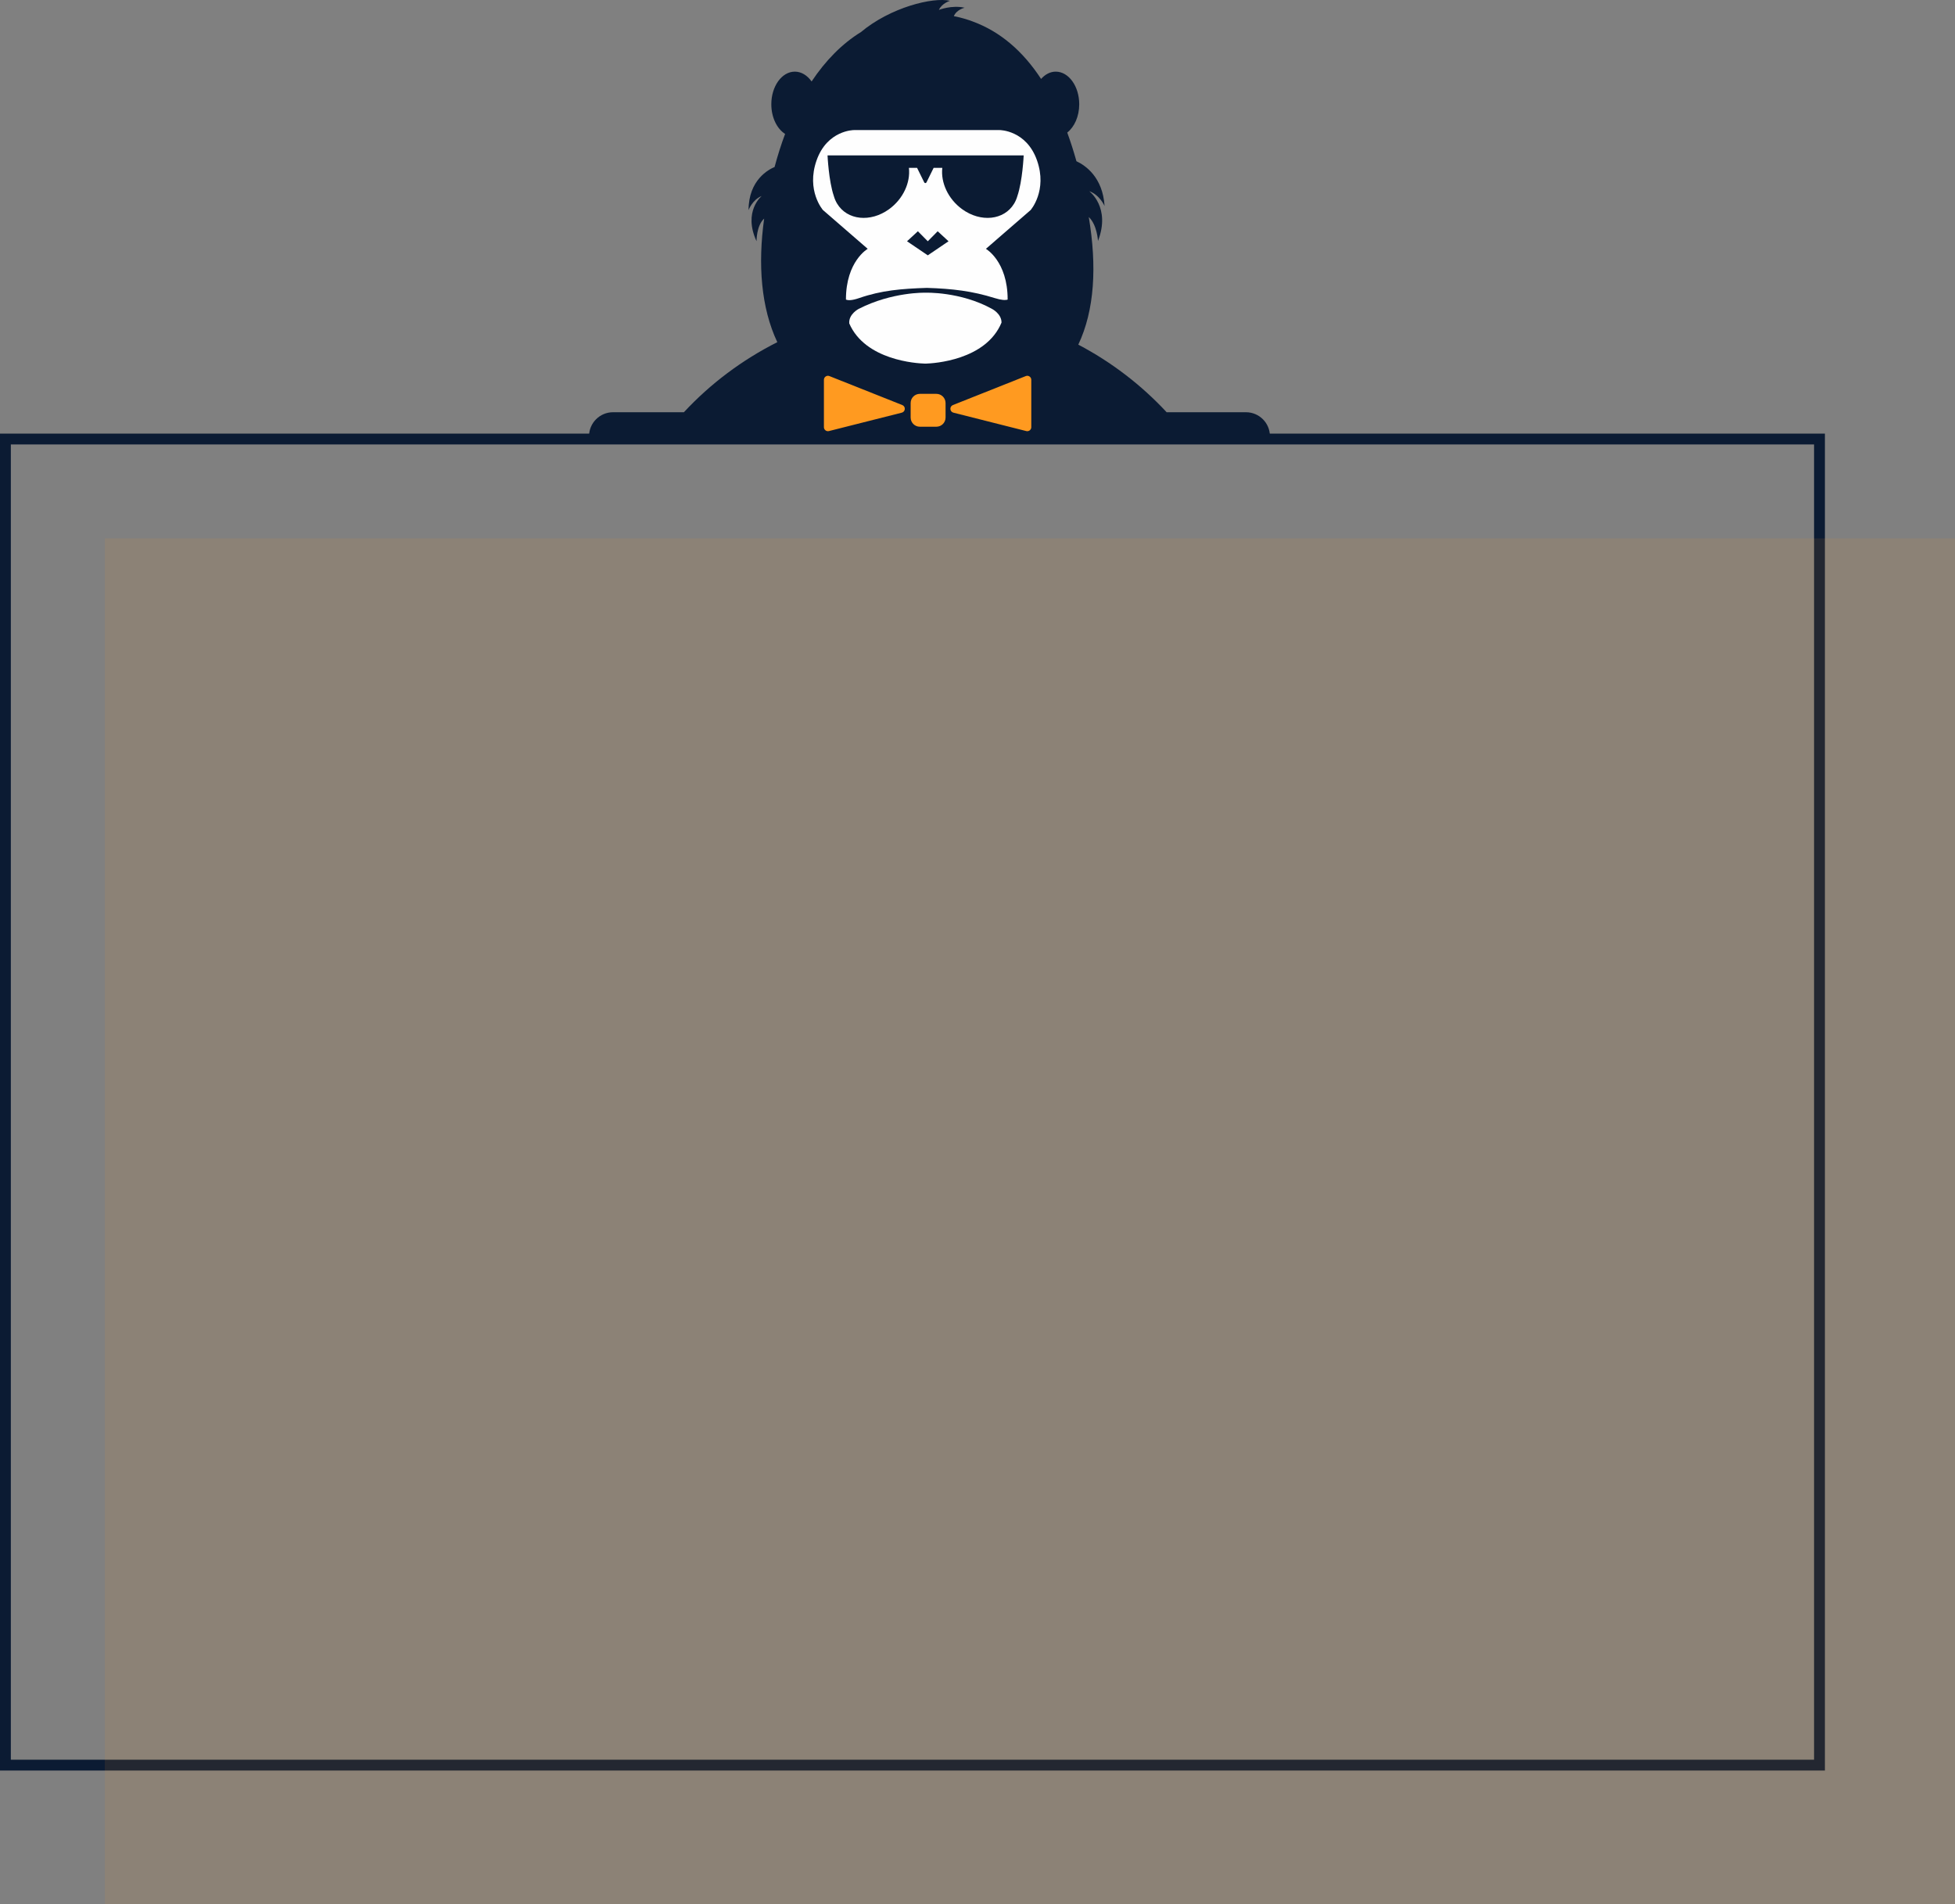 <svg xmlns="http://www.w3.org/2000/svg" width="541" height="527" viewBox="0 0 541 527">
  <rect x="0" y="0" width="541" height="527" fill="#808080" stroke="none"/>
  <g fill="none" fill-rule="evenodd">
    <g transform="translate(163)">
      <path fill="#0B1B33" d="M188.421,120.72 C188.421,117.056 185.451,114.086 181.787,114.086 L159.843,114.086 C152.839,106.548 144.579,100.21 135.392,95.381 C139.914,85.836 140.572,73.649 138.292,60.063 C140.617,62.218 140.841,66.686 140.841,66.686 C144.448,57.342 138.416,52.907 138.416,52.907 C141.362,53.952 142.665,57.023 142.665,57.023 C142.155,48.997 137.324,45.757 134.881,44.621 C134.104,41.851 133.257,39.203 132.336,36.685 C134.306,35.133 135.65,32.228 135.65,28.858 C135.65,23.869 132.737,19.825 129.146,19.825 C127.606,19.825 126.21,20.599 125.096,21.842 C120.069,14.157 113.802,8.751 106.199,5.954 C105.951,5.844 105.661,5.743 105.377,5.647 C103.094,4.89 101.583,4.584 100.949,4.473 C101.724,2.622 103.945,2.143 103.945,2.143 C100.374,1.33 96.817,2.739 96.817,2.739 C97.672,0.868 99.889,0.222 99.889,0.222 C95.155,-0.863 83.42,2.036 75.251,8.869 C69.993,12.113 65.428,16.783 61.592,22.547 C60.411,20.871 58.77,19.825 56.948,19.825 C53.357,19.825 50.444,23.869 50.444,28.858 C50.444,32.512 52.014,35.64 54.26,37.064 C53.158,39.981 52.196,43.047 51.346,46.221 C49.768,46.873 44.155,49.769 44.147,58.15 C44.147,58.15 45.158,55.322 47.781,54.237 C47.781,54.237 42.541,58.524 46.357,66.757 C46.357,66.757 46.289,62.484 48.459,60.492 C46.695,73.245 47.603,85.158 52.102,94.696 C42.359,99.606 33.605,106.172 26.251,114.086 L6.639,114.086 C2.975,114.086 0.005,117.056 0.004,120.72 L188.421,120.72 Z"/>
      <path fill="#FF9A20" d="M122.384 105.113L122.384 118.221C122.384 118.946 121.702 119.477 120.999 119.299L100.84 114.207C99.794 113.943 99.699 112.494 100.702 112.095L120.862 104.08C121.591 103.789 122.384 104.327 122.384 105.113M65 105.113L65 118.221C65 118.946 65.682 119.477 66.385 119.299L86.544 114.207C87.59 113.943 87.685 112.494 86.682 112.095L66.522 104.08C65.793 103.789 65 104.327 65 105.113M91.539 118.094C90.137 118.094 89 116.957 89 115.555L89 111.539C89 110.137 90.137 109 91.539 109L96.123 109C97.525 109 98.662 110.137 98.662 111.539L98.662 115.555C98.662 116.957 97.525 118.094 96.123 118.094L91.539 118.094z"/>
      <path fill="#FEFEFE" d="M77.113,68.866 C77.113,68.866 71.095,72.292 71.095,82.871 C71.095,82.882 71.097,82.891 71.097,82.902 C71.673,83.163 72.733,83.19 74.767,82.487 C80.913,80.363 86.469,79.895 93.506,79.673 C100.542,79.895 106.031,80.541 112.243,82.487 C114.161,83.088 115.236,83.111 115.839,82.911 C115.839,82.897 115.842,82.885 115.842,82.871 C115.842,72.292 109.824,68.866 109.824,68.866 L122.199,58.135 C122.199,58.135 126.914,52.768 123.967,44.385 C121.02,36 113.654,36 113.654,36 L93.613,36 L93.323,36 L73.282,36 C73.282,36 65.916,36 62.969,44.385 C60.023,52.768 64.737,58.135 64.737,58.135 L77.113,68.866 Z"/>
      <path fill="#FEFEFE" d="M93.067,81.006 C93.067,81.006 83.897,80.734 74.611,85.49 C74.611,85.49 71.804,86.93 72.011,89.507 C76.452,99.738 90.706,100.565 92.884,100.626 C92.884,100.632 92.974,100.63 93.03,100.63 C93.085,100.63 93.174,100.632 93.174,100.632 C95.369,100.565 109.816,99.728 114.144,89.284 C114.18,86.844 111.522,85.49 111.522,85.49 C102.764,80.644 93.067,81.006 93.067,81.006 Z"/>
      <path fill="#0B1B33" d="M120.28,43 L115.209,43 L110.125,43 L102.259,43 L98.892,43 L87.387,43 L85.038,43 L76.155,43 L71.071,43 L66,43 C66,43 66.32,50.104 67.748,54.265 C67.958,55.003 68.259,55.713 68.664,56.377 C71.442,60.946 77.871,61.627 83.022,57.898 C86.939,55.063 88.985,50.496 88.519,46.46 L90.782,46.46 L92.756,50.469 C92.89,50.743 93.25,50.743 93.384,50.469 L95.358,46.46 L97.76,46.46 C97.295,50.496 99.341,55.063 103.258,57.898 C108.409,61.627 114.838,60.946 117.616,56.377 C118.02,55.713 118.322,55.003 118.532,54.265 C119.96,50.104 120.28,43 120.28,43"/>
      <polygon fill="#0B1B33" points="88 66.771 91.003 64 93.742 66.771 96.479 64 99.485 66.771 93.742 70.665"/>
    </g>
    <rect width="502" height="367" x="1.5" y="121.5" stroke="#0B1B33" stroke-width="3"/>
    <rect width="512" height="378" x="29" y="149" fill="#FF9A20" opacity=".1"/>
  </g>
</svg>
